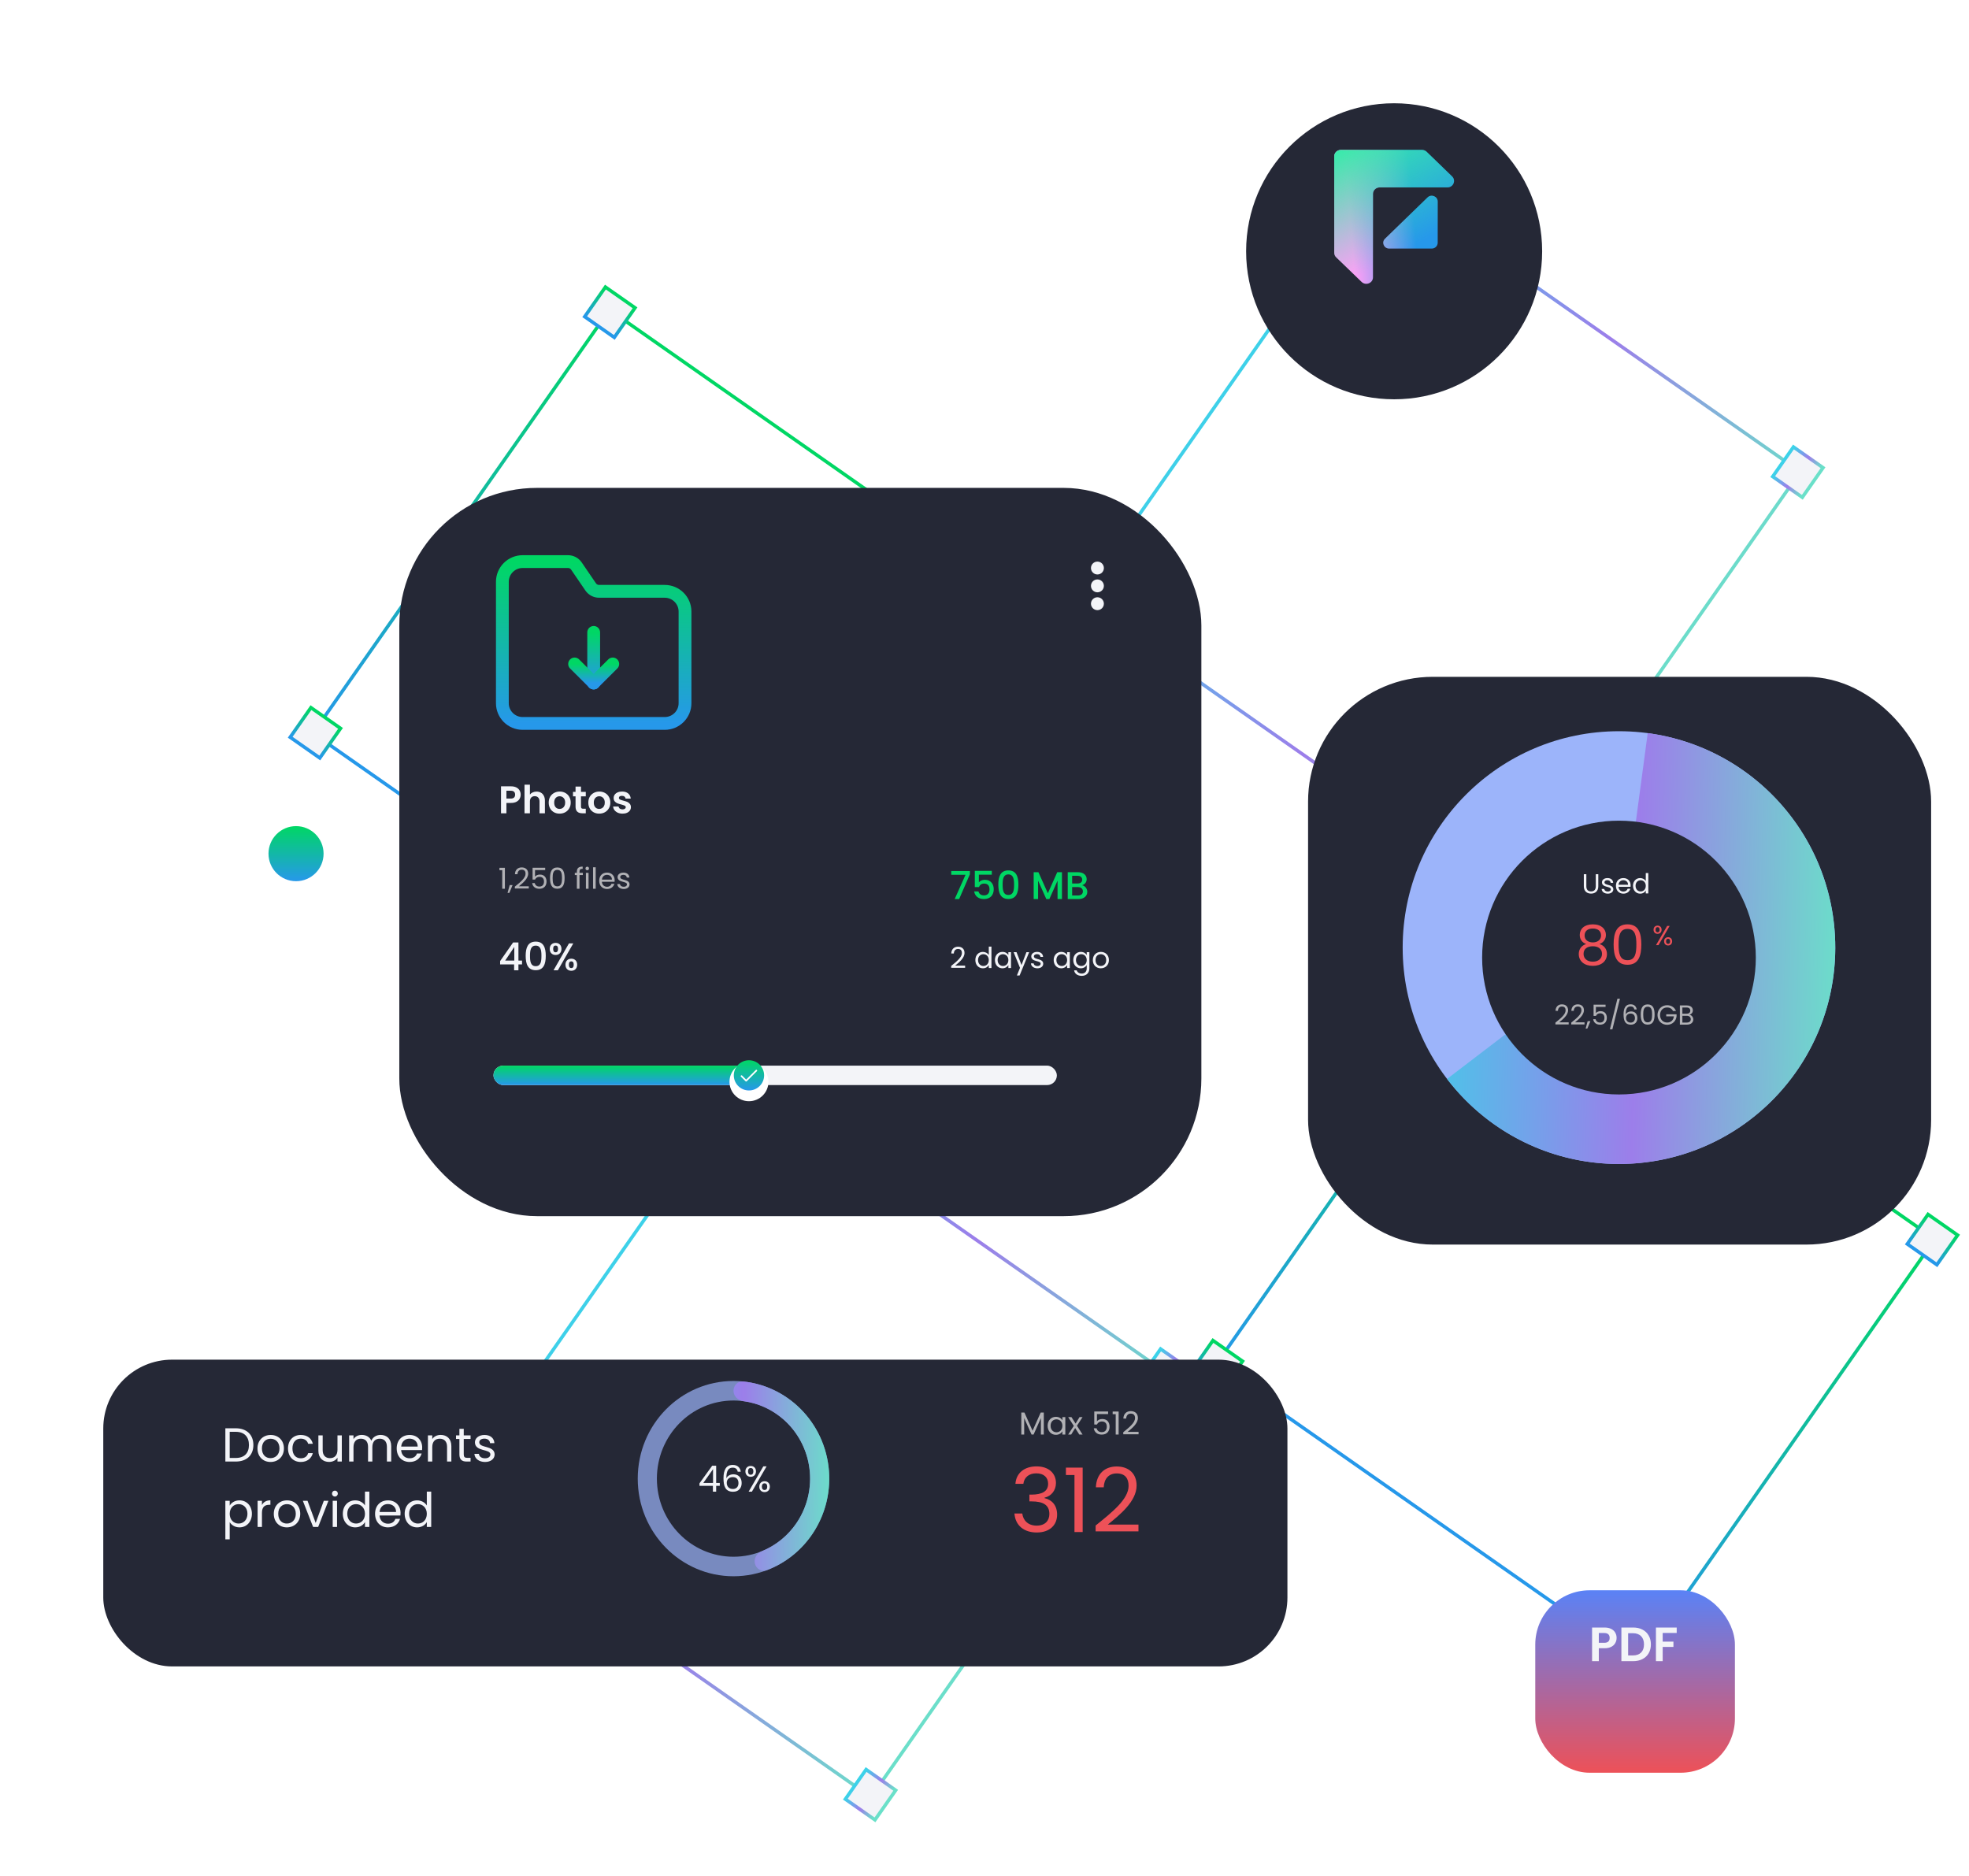 <svg width="572" height="545" viewBox="0 0 572 545" fill="none" xmlns="http://www.w3.org/2000/svg">
<circle cx="86" cy="248" r="8" fill="url(#paint0_linear_1504_19788)"/>
<rect x="177.044" y="90.014" width="150.154" height="150.154" transform="rotate(35 177.044 90.014)" stroke="url(#paint1_linear_1504_19788)"/>
<rect x="175.878" y="83.398" width="10.5" height="10.5" transform="rotate(35 175.878 83.398)" fill="#F3F4F8" stroke="url(#paint2_linear_1504_19788)"/>
<rect x="90.326" y="205.578" width="10.5" height="10.5" transform="rotate(35 90.326 205.578)" fill="#F3F4F8" stroke="url(#paint3_linear_1504_19788)"/>
<rect x="-0.123" y="-0.696" width="10.5" height="10.5" transform="matrix(0.819 0.574 -0.574 0.819 212.208 291.77)" fill="#F3F4F8" stroke="url(#paint4_linear_1504_19788)"/>
<rect x="-0.123" y="-0.696" width="10.5" height="10.5" transform="matrix(0.819 0.574 -0.574 0.819 297.759 169.59)" fill="#F3F4F8" stroke="url(#paint5_linear_1504_19788)"/>
<rect x="216.138" y="312.956" width="150.154" height="150.154" transform="rotate(35 216.138 312.956)" stroke="url(#paint6_linear_1504_19788)"/>
<rect x="214.972" y="306.341" width="10.5" height="10.5" transform="rotate(35 214.972 306.341)" fill="#F3F4F8" stroke="url(#paint7_linear_1504_19788)"/>
<rect x="129.421" y="428.521" width="10.5" height="10.5" transform="rotate(35 129.421 428.521)" fill="#F3F4F8" stroke="url(#paint8_linear_1504_19788)"/>
<rect x="251.601" y="514.072" width="10.5" height="10.5" transform="rotate(35 251.601 514.072)" fill="#F3F4F8" stroke="url(#paint9_linear_1504_19788)"/>
<rect x="-0.123" y="-0.696" width="10.5" height="10.5" transform="matrix(0.819 0.574 -0.574 0.819 336.853 392.533)" fill="#F3F4F8" stroke="url(#paint10_linear_1504_19788)"/>
<rect x="399.987" y="50.92" width="150.154" height="150.154" transform="rotate(35 399.987 50.92)" stroke="url(#paint11_linear_1504_19788)"/>
<rect x="398.821" y="44.304" width="10.5" height="10.5" transform="rotate(35 398.821 44.304)" fill="#F3F4F8" stroke="url(#paint12_linear_1504_19788)"/>
<rect x="313.269" y="166.484" width="10.5" height="10.5" transform="rotate(35 313.269 166.484)" fill="#F3F4F8" stroke="url(#paint13_linear_1504_19788)"/>
<rect x="-0.123" y="-0.696" width="10.5" height="10.5" transform="matrix(0.819 0.574 -0.574 0.819 435.151 252.676)" fill="#F3F4F8" stroke="url(#paint14_linear_1504_19788)"/>
<rect x="521.001" y="129.855" width="10.5" height="10.5" transform="rotate(35 521.001 129.855)" fill="#F3F4F8" stroke="url(#paint15_linear_1504_19788)"/>
<rect x="439.081" y="273.862" width="150.154" height="150.154" transform="rotate(35 439.081 273.862)" stroke="url(#paint16_linear_1504_19788)"/>
<rect x="437.915" y="267.247" width="10.5" height="10.5" transform="rotate(35 437.915 267.247)" fill="#F3F4F8" stroke="url(#paint17_linear_1504_19788)"/>
<rect x="352.364" y="389.427" width="10.5" height="10.5" transform="rotate(35 352.364 389.427)" fill="#F3F4F8" stroke="url(#paint18_linear_1504_19788)"/>
<rect x="474.544" y="474.978" width="10.5" height="10.5" transform="rotate(35 474.544 474.978)" fill="#F3F4F8" stroke="url(#paint19_linear_1504_19788)"/>
<rect x="-0.123" y="-0.696" width="10.5" height="10.5" transform="matrix(0.819 0.574 -0.574 0.819 559.796 353.439)" fill="#F3F4F8" stroke="url(#paint20_linear_1504_19788)"/>
<g filter="url(#filter0_d_1504_19788)">
<rect x="446" y="452" width="58" height="53" rx="15.765" fill="url(#paint21_linear_1504_19788)"/>
</g>
<path d="M469.628 475.84C469.628 476.363 469.502 476.853 469.25 477.31C469.007 477.768 468.62 478.136 468.088 478.416C467.565 478.696 466.902 478.836 466.1 478.836H464.462V482.588H462.502V472.816H466.1C466.856 472.816 467.5 472.947 468.032 473.208C468.564 473.47 468.96 473.829 469.222 474.286C469.492 474.744 469.628 475.262 469.628 475.84ZM466.016 477.254C466.557 477.254 466.958 477.133 467.22 476.89C467.481 476.638 467.612 476.288 467.612 475.84C467.612 474.888 467.08 474.412 466.016 474.412H464.462V477.254H466.016ZM474.435 472.816C475.462 472.816 476.363 473.017 477.137 473.418C477.921 473.82 478.523 474.394 478.943 475.14C479.373 475.878 479.587 476.736 479.587 477.716C479.587 478.696 479.373 479.555 478.943 480.292C478.523 481.02 477.921 481.585 477.137 481.986C476.363 482.388 475.462 482.588 474.435 482.588H471.019V472.816H474.435ZM474.365 480.922C475.392 480.922 476.185 480.642 476.745 480.082C477.305 479.522 477.585 478.734 477.585 477.716C477.585 476.699 477.305 475.906 476.745 475.336C476.185 474.758 475.392 474.468 474.365 474.468H472.979V480.922H474.365ZM487.089 472.816V474.398H483.015V476.904H486.137V478.458H483.015V482.588H481.055V472.816H487.089Z" fill="#F3F4F8"/>
<g filter="url(#filter1_d_1504_19788)">
<rect x="374" y="474.116" width="344" height="89.116" rx="20" transform="rotate(-180 374 474.116)" fill="#252836"/>
</g>
<path opacity="0.7" d="M240.9 429.558C240.9 445.224 228.446 457.924 213.083 457.924C197.719 457.924 185.265 445.224 185.265 429.558C185.265 413.892 197.719 401.192 213.083 401.192C228.446 401.192 240.9 413.892 240.9 429.558ZM190.828 429.558C190.828 442.091 200.792 452.251 213.083 452.251C225.373 452.251 235.337 442.091 235.337 429.558C235.337 417.025 225.373 406.866 213.083 406.866C200.792 406.866 190.828 417.025 190.828 429.558Z" fill="#9CB4FA"/>
<path d="M213.083 404.029C213.083 402.462 214.356 401.177 215.914 401.34C221.662 401.939 227.11 404.353 231.479 408.281C236.56 412.849 239.832 419.15 240.681 426.003C241.53 432.856 239.898 439.789 236.09 445.502C232.82 450.409 228.138 454.126 222.725 456.166C221.251 456.721 219.687 455.787 219.302 454.26V454.26C218.923 452.752 219.838 451.238 221.28 450.655C225.405 448.989 228.97 446.092 231.489 442.313C234.535 437.743 235.841 432.196 235.161 426.714C234.482 421.232 231.865 416.191 227.8 412.536C224.448 409.523 220.301 407.623 215.911 407.05C214.358 406.847 213.083 405.596 213.083 404.029V404.029Z" fill="url(#paint22_linear_1504_19788)"/>
<path d="M207.1 433.352H208.048V431.655H209.102V430.822H208.048V425.805H206.899L203.2 430.928V431.655H207.1V433.352ZM204.307 430.822L207.142 426.807V430.822H204.307ZM215.193 427.544C215.066 426.48 214.329 425.573 212.874 425.573C210.945 425.573 210.176 427.049 210.176 429.441C210.176 431.75 210.714 433.373 212.969 433.373C214.634 433.373 215.456 432.234 215.456 430.843C215.456 429.241 214.497 428.303 213.074 428.303C212.168 428.303 211.335 428.725 211.009 429.473C210.998 427.207 211.652 426.374 212.864 426.374C213.728 426.374 214.16 426.807 214.308 427.544H215.193ZM212.874 429.115C213.97 429.115 214.529 429.8 214.529 430.875C214.529 431.908 213.907 432.572 212.916 432.572C211.715 432.572 211.125 431.781 211.125 430.769C211.125 429.631 211.999 429.115 212.874 429.115ZM216.539 427.45C216.539 428.44 217.203 429.03 218.078 429.03C218.963 429.03 219.617 428.44 219.617 427.45C219.617 426.469 218.963 425.879 218.078 425.879C217.203 425.879 216.539 426.469 216.539 427.45ZM218.078 426.469C218.542 426.469 218.858 426.786 218.858 427.45C218.858 428.103 218.542 428.44 218.078 428.44C217.614 428.44 217.309 428.103 217.309 427.45C217.309 426.786 217.614 426.469 218.078 426.469ZM217.477 433.352H218.426L222.694 425.995H221.746L217.477 433.352ZM220.576 431.897C220.576 432.877 221.229 433.478 222.115 433.478C222.989 433.478 223.643 432.877 223.643 431.897C223.643 430.906 222.989 430.316 222.115 430.316C221.229 430.316 220.576 430.906 220.576 431.897ZM222.104 430.917C222.568 430.917 222.884 431.233 222.884 431.897C222.884 432.551 222.568 432.867 222.104 432.867C221.64 432.867 221.324 432.551 221.324 431.897C221.324 431.233 221.64 430.917 222.104 430.917Z" fill="#F3F4F8"/>
<path d="M68.476 414.933H65.468V424.597H68.476C71.651 424.597 73.606 422.781 73.606 419.786C73.606 416.791 71.651 414.933 68.476 414.933ZM66.729 423.557V415.959H68.476C71 415.959 72.317 417.429 72.317 419.786C72.317 422.143 71 423.557 68.476 423.557H66.729ZM82.48 420.784C82.48 418.386 80.803 416.874 78.64 416.874C76.491 416.874 74.799 418.386 74.799 420.784C74.799 423.197 76.435 424.722 78.584 424.722C80.747 424.722 82.48 423.197 82.48 420.784ZM76.088 420.784C76.088 418.871 77.295 417.97 78.626 417.97C79.929 417.97 81.191 418.871 81.191 420.784C81.191 422.712 79.901 423.613 78.584 423.613C77.267 423.613 76.088 422.712 76.088 420.784ZM83.668 420.784C83.668 423.197 85.207 424.722 87.37 424.722C89.255 424.722 90.489 423.668 90.877 422.157H89.519C89.241 423.114 88.493 423.654 87.37 423.654C85.983 423.654 84.957 422.67 84.957 420.784C84.957 418.926 85.983 417.942 87.37 417.942C88.493 417.942 89.255 418.524 89.519 419.439H90.877C90.489 417.845 89.255 416.874 87.37 416.874C85.207 416.874 83.668 418.4 83.668 420.784ZM99.299 416.999H98.038V421.173C98.038 422.809 97.164 423.613 95.861 423.613C94.585 423.613 93.74 422.822 93.74 421.283V416.999H92.492V421.45C92.492 423.627 93.864 424.708 95.611 424.708C96.623 424.708 97.552 424.264 98.038 423.474V424.597H99.299V416.999ZM112.397 424.597H113.645V420.119C113.645 417.942 112.3 416.861 110.567 416.861C109.402 416.861 108.32 417.457 107.877 418.552C107.378 417.415 106.338 416.861 105.09 416.861C104.092 416.861 103.19 417.29 102.691 418.095V416.999H101.43V424.597H102.691V420.41C102.691 418.774 103.565 417.956 104.84 417.956C106.088 417.956 106.92 418.746 106.92 420.299V424.597H108.168V420.41C108.168 418.774 109.041 417.956 110.317 417.956C111.565 417.956 112.397 418.746 112.397 420.299V424.597ZM118.945 417.942C120.248 417.942 121.357 418.76 121.343 420.244H116.546C116.685 418.76 117.711 417.942 118.945 417.942ZM122.494 422.254H121.135C120.858 423.072 120.137 423.654 119 423.654C117.711 423.654 116.629 422.809 116.532 421.27H122.605C122.633 421.006 122.647 420.784 122.647 420.507C122.647 418.427 121.205 416.874 119 416.874C116.782 416.874 115.243 418.386 115.243 420.784C115.243 423.197 116.837 424.722 119 424.722C120.886 424.722 122.106 423.64 122.494 422.254ZM129.872 424.597H131.12V420.119C131.12 417.942 129.775 416.861 128.014 416.861C126.988 416.861 126.073 417.29 125.574 418.081V416.999H124.312V424.597H125.574V420.396C125.574 418.76 126.461 417.956 127.751 417.956C129.026 417.956 129.872 418.746 129.872 420.299V424.597ZM133.458 422.517C133.458 424.043 134.221 424.597 135.565 424.597H136.702V423.53H135.773C134.997 423.53 134.72 423.266 134.72 422.517V418.039H136.702V416.999H134.72V415.086H133.458V416.999H132.474V418.039H133.458V422.517ZM143.694 422.531C143.638 419.814 139.229 420.798 139.229 418.996C139.229 418.386 139.784 417.942 140.713 417.942C141.725 417.942 142.307 418.497 142.363 419.259H143.625C143.541 417.776 142.432 416.874 140.754 416.874C139.063 416.874 137.968 417.831 137.968 418.996C137.968 421.824 142.46 420.84 142.46 422.531C142.46 423.155 141.905 423.654 140.907 423.654C139.839 423.654 139.188 423.1 139.118 422.365H137.815C137.898 423.751 139.146 424.722 140.921 424.722C142.599 424.722 143.694 423.779 143.694 422.531ZM66.729 437.4V435.999H65.468V447.202H66.729V442.197C67.201 442.973 68.185 443.722 69.572 443.722C71.61 443.722 73.177 442.127 73.177 439.77C73.177 437.4 71.61 435.874 69.572 435.874C68.185 435.874 67.187 436.595 66.729 437.4ZM71.887 439.77C71.887 441.559 70.709 442.613 69.308 442.613C67.936 442.613 66.729 441.573 66.729 439.784C66.729 438.023 67.936 436.97 69.308 436.97C70.709 436.97 71.887 437.982 71.887 439.77ZM76.099 439.465C76.099 437.705 77.014 437.164 78.22 437.164H78.553V435.861C77.347 435.861 76.529 436.387 76.099 437.233V435.999H74.837V443.597H76.099V439.465ZM87.219 439.784C87.219 437.386 85.542 435.874 83.379 435.874C81.23 435.874 79.538 437.386 79.538 439.784C79.538 442.197 81.174 443.722 83.323 443.722C85.486 443.722 87.219 442.197 87.219 439.784ZM80.828 439.784C80.828 437.871 82.034 436.97 83.365 436.97C84.668 436.97 85.93 437.871 85.93 439.784C85.93 441.712 84.64 442.613 83.323 442.613C82.006 442.613 80.828 441.712 80.828 439.784ZM87.977 435.999L90.958 443.597H92.427L95.409 435.999H94.064L91.707 442.433L89.336 435.999H87.977ZM96.65 443.597H97.912V435.999H96.65V443.597ZM97.302 434.765C97.759 434.765 98.134 434.391 98.134 433.906C98.134 433.42 97.759 433.046 97.302 433.046C96.816 433.046 96.442 433.42 96.442 433.906C96.442 434.391 96.816 434.765 97.302 434.765ZM99.591 439.77C99.591 442.127 101.157 443.722 103.196 443.722C104.582 443.722 105.566 443.015 106.024 442.169V443.597H107.3V433.337H106.024V437.358C105.497 436.484 104.402 435.874 103.209 435.874C101.157 435.874 99.591 437.4 99.591 439.77ZM106.024 439.784C106.024 441.573 104.832 442.613 103.445 442.613C102.059 442.613 100.88 441.559 100.88 439.77C100.88 437.982 102.059 436.97 103.445 436.97C104.832 436.97 106.024 438.023 106.024 439.784ZM112.662 436.942C113.966 436.942 115.075 437.76 115.061 439.244H110.264C110.402 437.76 111.428 436.942 112.662 436.942ZM116.212 441.254H114.853C114.576 442.072 113.855 442.654 112.718 442.654C111.428 442.654 110.347 441.809 110.25 440.27H116.323C116.35 440.006 116.364 439.784 116.364 439.507C116.364 437.427 114.922 435.874 112.718 435.874C110.499 435.874 108.96 437.386 108.96 439.784C108.96 442.197 110.555 443.722 112.718 443.722C114.603 443.722 115.823 442.64 116.212 441.254ZM117.558 439.77C117.558 442.127 119.125 443.722 121.163 443.722C122.549 443.722 123.534 443.015 123.991 442.169V443.597H125.267V433.337H123.991V437.358C123.465 436.484 122.369 435.874 121.177 435.874C119.125 435.874 117.558 437.4 117.558 439.77ZM123.991 439.784C123.991 441.573 122.799 442.613 121.413 442.613C120.026 442.613 118.848 441.559 118.848 439.77C118.848 437.982 120.026 436.97 121.413 436.97C122.799 436.97 123.991 438.023 123.991 439.784Z" fill="#F3F4F8"/>
<path d="M296.691 416.753H297.532V411.974L299.667 416.753H300.259L302.385 411.983V416.753H303.226V410.357H302.329L299.963 415.644L297.597 410.357H296.691V416.753ZM304.338 414.202C304.338 415.773 305.383 416.836 306.732 416.836C307.666 416.836 308.322 416.355 308.627 415.81V416.753H309.477V411.688H308.627V412.612C308.331 412.085 307.684 411.604 306.741 411.604C305.383 411.604 304.338 412.621 304.338 414.202ZM308.627 414.211C308.627 415.403 307.832 416.097 306.908 416.097C305.983 416.097 305.198 415.394 305.198 414.202C305.198 413.009 305.983 412.335 306.908 412.335C307.832 412.335 308.627 413.037 308.627 414.211ZM313.542 416.753H314.494L312.858 414.193L314.485 411.688H313.607L312.461 413.564L311.259 411.688H310.307L311.943 414.239L310.307 416.753H311.185L312.341 414.867L313.542 416.753ZM317.888 410.061V413.832H318.683C318.905 413.305 319.394 412.954 320.069 412.954C321.04 412.954 321.53 413.509 321.53 414.461C321.53 415.376 321.077 416.06 320.06 416.06C319.274 416.06 318.729 415.644 318.572 414.941H317.749C317.916 416.023 318.72 416.771 320.051 416.771C321.613 416.771 322.334 415.736 322.334 414.442C322.334 413.407 321.816 412.233 320.189 412.233C319.533 412.233 318.942 412.529 318.664 412.908V410.8H321.909V410.061H317.888ZM324.117 416.753H324.968V410.07H323.23V410.837H324.117V416.753ZM326.311 416.679H330.757V415.976H327.577C328.769 415.006 330.563 413.592 330.563 411.928C330.563 410.689 329.749 409.95 328.492 409.95C327.29 409.95 326.394 410.689 326.338 412.113H327.152C327.189 411.272 327.632 410.671 328.501 410.671C329.407 410.671 329.731 411.225 329.731 411.965C329.731 413.333 328.067 414.664 326.311 416.078V416.679Z" fill="#B1B1B5"/>
<path d="M294.982 431.076H297.286C297.518 429.264 298.838 428.022 301.038 428.022C303.29 428.022 304.48 429.264 304.48 431.05C304.48 433.224 302.798 434.182 299.667 434.208H299.045V436.175H299.641C303.005 436.175 304.843 437.184 304.843 439.824C304.843 441.739 303.652 443.214 301.142 443.214C298.657 443.214 297.208 441.687 296.975 439.694H294.697C294.982 443.318 297.622 445.207 301.168 445.207C305.076 445.207 307.094 442.93 307.094 440.031C307.094 437.339 305.619 435.735 303.445 435.217V435.088C305.412 434.648 306.758 432.965 306.758 430.817C306.758 428.126 304.765 426.003 301.116 426.003C297.648 426.003 295.215 427.867 294.982 431.076ZM312.138 445.078H314.519V426.366H309.653V428.514H312.138V445.078ZM318.28 444.871H330.729V442.904H321.825C325.164 440.186 330.185 436.226 330.185 431.568C330.185 428.1 327.907 426.029 324.388 426.029C321.023 426.029 318.513 428.1 318.357 432.085H320.635C320.738 429.73 321.981 428.048 324.414 428.048C326.95 428.048 327.856 429.601 327.856 431.671C327.856 435.502 323.197 439.229 318.28 443.188V444.871Z" fill="#ED5158"/>
<g filter="url(#filter2_d_1504_19788)">
<rect x="380" y="193" width="181" height="164.943" rx="36.235" fill="#252836"/>
</g>
<ellipse cx="470.317" cy="275.288" rx="62.837" ry="62.861" fill="#9CB4FA"/>
<path d="M420.376 313.44C426.647 321.656 434.848 328.198 444.25 332.486C453.653 336.774 463.967 338.677 474.28 338.025C484.593 337.372 494.587 334.186 503.375 328.747C512.163 323.309 519.474 315.786 524.662 306.846C529.849 297.905 532.753 287.823 533.115 277.491C533.477 267.16 531.287 256.899 526.738 247.617C522.189 238.334 515.422 230.318 507.037 224.277C498.651 218.236 488.906 214.357 478.664 212.984L473.957 248.118C478.423 248.717 482.673 250.409 486.33 253.043C489.987 255.677 492.938 259.173 494.921 263.221C496.905 267.269 497.86 271.744 497.702 276.249C497.544 280.754 496.278 285.151 494.016 289.05C491.754 292.949 488.565 296.229 484.733 298.601C480.9 300.973 476.543 302.362 472.045 302.647C467.548 302.931 463.05 302.101 458.949 300.231C454.849 298.361 451.273 295.508 448.538 291.926L420.376 313.44Z" fill="url(#paint23_linear_1504_19788)"/>
<g filter="url(#filter3_d_1504_19788)">
<ellipse cx="470.317" cy="275.288" rx="39.77" ry="39.754" transform="rotate(-90 470.317 275.288)" fill="#252836"/>
</g>
<path d="M460.108 257.491C460.108 258.939 461.052 259.603 462.204 259.603C463.356 259.603 464.308 258.939 464.308 257.491V253.971H463.58V257.499C463.58 258.523 463.036 258.963 462.212 258.963C461.388 258.963 460.836 258.523 460.836 257.499V253.971H460.108V257.491ZM468.675 258.355C468.643 256.787 466.099 257.355 466.099 256.315C466.099 255.963 466.419 255.707 466.955 255.707C467.539 255.707 467.875 256.027 467.907 256.467H468.635C468.587 255.611 467.947 255.091 466.979 255.091C466.003 255.091 465.371 255.643 465.371 256.315C465.371 257.947 467.963 257.379 467.963 258.355C467.963 258.715 467.643 259.003 467.067 259.003C466.451 259.003 466.075 258.683 466.035 258.259H465.283C465.331 259.059 466.051 259.619 467.075 259.619C468.043 259.619 468.675 259.075 468.675 258.355ZM471.567 255.707C472.319 255.707 472.959 256.179 472.951 257.035H470.183C470.263 256.179 470.855 255.707 471.567 255.707ZM473.615 258.195H472.831C472.671 258.667 472.255 259.003 471.599 259.003C470.855 259.003 470.231 258.515 470.175 257.627H473.679C473.695 257.475 473.703 257.347 473.703 257.187C473.703 255.987 472.871 255.091 471.599 255.091C470.319 255.091 469.431 255.963 469.431 257.347C469.431 258.739 470.351 259.619 471.599 259.619C472.687 259.619 473.391 258.995 473.615 258.195ZM474.391 257.339C474.391 258.699 475.295 259.619 476.471 259.619C477.271 259.619 477.839 259.211 478.103 258.723V259.547H478.839V253.627H478.103V255.947C477.799 255.443 477.167 255.091 476.479 255.091C475.295 255.091 474.391 255.971 474.391 257.339ZM478.103 257.347C478.103 258.379 477.415 258.979 476.615 258.979C475.815 258.979 475.135 258.371 475.135 257.339C475.135 256.307 475.815 255.723 476.615 255.723C477.415 255.723 478.103 256.331 478.103 257.347Z" fill="#F3F4F8"/>
<path d="M451.856 297.603H455.704V296.995H452.952C453.984 296.155 455.536 294.931 455.536 293.491C455.536 292.419 454.832 291.779 453.744 291.779C452.704 291.779 451.928 292.419 451.88 293.651H452.584C452.616 292.923 453 292.403 453.752 292.403C454.536 292.403 454.816 292.883 454.816 293.523C454.816 294.707 453.376 295.859 451.856 297.083V297.603ZM456.457 297.603H460.305V296.995H457.553C458.585 296.155 460.137 294.931 460.137 293.491C460.137 292.419 459.433 291.779 458.345 291.779C457.305 291.779 456.529 292.419 456.481 293.651H457.185C457.217 292.923 457.601 292.403 458.353 292.403C459.137 292.403 459.417 292.883 459.417 293.523C459.417 294.707 457.977 295.859 456.457 297.083V297.603ZM460.635 298.811H461.123L462.019 296.659H461.219L460.635 298.811ZM462.941 291.875V295.139H463.629C463.821 294.683 464.245 294.379 464.829 294.379C465.669 294.379 466.093 294.859 466.093 295.683C466.093 296.475 465.701 297.067 464.821 297.067C464.141 297.067 463.669 296.707 463.533 296.099H462.821C462.965 297.035 463.661 297.683 464.813 297.683C466.165 297.683 466.789 296.787 466.789 295.667C466.789 294.771 466.341 293.755 464.933 293.755C464.365 293.755 463.853 294.011 463.613 294.339V292.515H466.421V291.875H462.941ZM467.684 299.027H468.404L470.596 290.131H469.868L467.684 299.027ZM475.457 293.259C475.361 292.451 474.801 291.763 473.697 291.763C472.233 291.763 471.649 292.883 471.649 294.699C471.649 296.451 472.057 297.683 473.769 297.683C475.033 297.683 475.657 296.819 475.657 295.763C475.657 294.547 474.929 293.835 473.849 293.835C473.161 293.835 472.529 294.155 472.281 294.723C472.273 293.003 472.769 292.371 473.689 292.371C474.345 292.371 474.673 292.699 474.785 293.259H475.457ZM473.697 294.451C474.529 294.451 474.953 294.971 474.953 295.787C474.953 296.571 474.481 297.075 473.729 297.075C472.817 297.075 472.369 296.475 472.369 295.707C472.369 294.843 473.033 294.451 473.697 294.451ZM476.639 294.715C476.639 296.395 477.055 297.667 478.655 297.667C480.247 297.667 480.663 296.395 480.663 294.715C480.663 293.059 480.247 291.795 478.655 291.795C477.055 291.795 476.639 293.059 476.639 294.715ZM479.943 294.715C479.943 295.963 479.791 297.003 478.655 297.003C477.511 297.003 477.359 295.963 477.359 294.715C477.359 293.515 477.511 292.459 478.655 292.459C479.791 292.459 479.943 293.515 479.943 294.715ZM484.31 292.027C482.742 292.027 481.51 293.203 481.51 294.875C481.51 296.547 482.742 297.715 484.31 297.715C485.822 297.715 486.918 296.603 487.046 295.219V294.659H484.046V295.251H486.27C486.158 296.355 485.406 297.059 484.31 297.059C483.134 297.059 482.254 296.211 482.254 294.875C482.254 293.531 483.134 292.683 484.31 292.683C485.094 292.683 485.702 293.059 486.006 293.707H486.878C486.462 292.635 485.486 292.027 484.31 292.027ZM491.177 296.099C491.177 296.707 490.745 297.067 490.025 297.067H488.737V295.099H490.001C490.713 295.099 491.177 295.483 491.177 296.099ZM491.033 293.595C491.033 294.163 490.641 294.499 489.961 294.499H488.737V292.691H489.945C490.657 292.691 491.033 293.043 491.033 293.595ZM491.905 296.171C491.905 295.483 491.409 294.899 490.801 294.795C491.337 294.619 491.777 294.211 491.777 293.507C491.777 292.731 491.185 292.091 490.009 292.091H488.009V297.667H490.089C491.241 297.667 491.905 297.011 491.905 296.171Z" fill="#B1B1B5"/>
<path d="M460.78 274.26C459.484 274.644 458.636 275.7 458.636 277.156C458.636 279.252 460.284 280.596 462.716 280.596C465.164 280.596 466.828 279.252 466.828 277.156C466.828 275.716 465.98 274.66 464.668 274.26C465.804 273.812 466.524 272.852 466.524 271.604C466.524 269.924 465.228 268.532 462.716 268.532C460.204 268.532 458.924 269.908 458.924 271.604C458.924 272.9 459.596 273.796 460.78 274.26ZM462.716 273.78C461.308 273.78 460.332 272.996 460.332 271.796C460.332 270.436 461.292 269.748 462.716 269.748C464.172 269.748 465.116 270.452 465.116 271.78C465.116 272.98 464.14 273.78 462.716 273.78ZM462.716 274.9C464.236 274.9 465.388 275.62 465.388 277.108C465.388 278.452 464.364 279.38 462.716 279.38C461.068 279.38 460.028 278.468 460.028 277.108C460.028 275.572 461.228 274.9 462.716 274.9ZM468.762 274.372C468.762 277.732 469.594 280.276 472.794 280.276C475.978 280.276 476.81 277.732 476.81 274.372C476.81 271.06 475.978 268.532 472.794 268.532C469.594 268.532 468.762 271.06 468.762 274.372ZM475.37 274.372C475.37 276.868 475.066 278.948 472.794 278.948C470.506 278.948 470.202 276.868 470.202 274.372C470.202 271.972 470.506 269.86 472.794 269.86C475.066 269.86 475.37 271.972 475.37 274.372Z" fill="#ED5158"/>
<path d="M480.362 270.095C480.362 270.847 480.866 271.295 481.53 271.295C482.202 271.295 482.698 270.847 482.698 270.095C482.698 269.351 482.202 268.903 481.53 268.903C480.866 268.903 480.362 269.351 480.362 270.095ZM481.53 269.351C481.882 269.351 482.122 269.591 482.122 270.095C482.122 270.591 481.882 270.847 481.53 270.847C481.178 270.847 480.946 270.591 480.946 270.095C480.946 269.591 481.178 269.351 481.53 269.351ZM481.074 274.575H481.794L485.034 268.991H484.314L481.074 274.575ZM483.426 273.471C483.426 274.215 483.922 274.671 484.594 274.671C485.258 274.671 485.754 274.215 485.754 273.471C485.754 272.719 485.258 272.271 484.594 272.271C483.922 272.271 483.426 272.719 483.426 273.471ZM484.586 272.727C484.938 272.727 485.178 272.967 485.178 273.471C485.178 273.967 484.938 274.207 484.586 274.207C484.234 274.207 483.994 273.967 483.994 273.471C483.994 272.967 484.234 272.727 484.586 272.727Z" fill="#ED5158"/>
<g filter="url(#filter4_d_1504_19788)">
<rect x="116" y="134" width="233" height="211.572" rx="40" fill="#252836"/>
<rect x="143.356" y="301.847" width="163.666" height="5.642" rx="2.821" fill="#F3F4F8"/>
<rect x="143.356" y="301.847" width="76.881" height="5.642" rx="2.821" fill="url(#paint24_linear_1504_19788)"/>
<g filter="url(#filter5_dd_1504_19788)">
<path fill-rule="evenodd" clip-rule="evenodd" d="M217.576 310.31C220.701 310.31 223.235 307.784 223.235 304.668C223.235 301.552 220.701 299.026 217.576 299.026C214.45 299.026 211.916 301.552 211.916 304.668C211.916 307.784 214.45 310.31 217.576 310.31Z" fill="white"/>
</g>
<path d="M217.575 309.056C220.007 309.056 221.978 307.091 221.978 304.667C221.978 302.244 220.007 300.279 217.575 300.279C215.144 300.279 213.173 302.244 213.173 304.667C213.173 307.091 215.144 309.056 217.575 309.056Z" fill="url(#paint25_linear_1504_19788)"/>
<path d="M219.725 303.277L216.76 306.232L215.412 304.889" stroke="white" stroke-width="0.468" stroke-linecap="round" stroke-linejoin="round"/>
</g>
<path d="M193.104 171.789H174.028C173.052 171.789 172.138 171.307 171.59 170.502L167.448 164.434C166.9 163.632 165.989 163.15 165.013 163.15H151.833C148.576 163.15 145.938 165.78 145.938 169.027V204.289C145.938 207.536 148.576 210.166 151.833 210.166H193.104C196.361 210.166 198.999 207.536 198.999 204.289V177.666C198.999 174.422 196.361 171.789 193.104 171.789V171.789Z" stroke="url(#paint26_linear_1504_19788)" stroke-width="3.72" stroke-linecap="round" stroke-linejoin="round"/>
<path d="M172.469 198.412V183.719" stroke="url(#paint27_linear_1504_19788)" stroke-width="3.72" stroke-linecap="round" stroke-linejoin="round"/>
<path d="M166.927 192.888L172.469 198.412" stroke="url(#paint28_linear_1504_19788)" stroke-width="3.72" stroke-linecap="round" stroke-linejoin="round"/>
<path d="M178.011 192.888L172.469 198.412" stroke="url(#paint29_linear_1504_19788)" stroke-width="3.72" stroke-linecap="round" stroke-linejoin="round"/>
<path d="M151.258 230.861C151.258 231.28 151.157 231.673 150.955 232.04C150.76 232.406 150.45 232.702 150.023 232.926C149.604 233.151 149.073 233.263 148.43 233.263H147.117V236.271H145.546V228.437H148.43C149.036 228.437 149.552 228.542 149.979 228.751C150.405 228.961 150.723 229.249 150.932 229.615C151.149 229.982 151.258 230.397 151.258 230.861ZM148.362 231.995C148.796 231.995 149.118 231.897 149.328 231.703C149.537 231.501 149.642 231.22 149.642 230.861C149.642 230.098 149.215 229.716 148.362 229.716H147.117V231.995H148.362ZM155.875 229.963C156.346 229.963 156.765 230.068 157.132 230.278C157.498 230.48 157.783 230.783 157.985 231.187C158.194 231.583 158.299 232.062 158.299 232.623V236.271H156.728V232.836C156.728 232.343 156.604 231.965 156.358 231.703C156.111 231.434 155.774 231.299 155.347 231.299C154.914 231.299 154.569 231.434 154.315 231.703C154.068 231.965 153.945 232.343 153.945 232.836V236.271H152.373V227.966H153.945V230.828C154.147 230.558 154.416 230.349 154.753 230.199C155.089 230.042 155.463 229.963 155.875 229.963ZM162.554 236.372C161.955 236.372 161.417 236.241 160.938 235.979C160.459 235.709 160.081 235.332 159.804 234.845C159.535 234.359 159.4 233.798 159.4 233.162C159.4 232.526 159.539 231.965 159.816 231.478C160.1 230.992 160.485 230.618 160.972 230.356C161.458 230.087 162 229.952 162.599 229.952C163.197 229.952 163.74 230.087 164.226 230.356C164.712 230.618 165.094 230.992 165.371 231.478C165.655 231.965 165.797 232.526 165.797 233.162C165.797 233.798 165.651 234.359 165.36 234.845C165.075 235.332 164.686 235.709 164.192 235.979C163.706 236.241 163.16 236.372 162.554 236.372ZM162.554 235.002C162.838 235.002 163.104 234.935 163.351 234.8C163.605 234.658 163.807 234.449 163.957 234.172C164.106 233.895 164.181 233.558 164.181 233.162C164.181 232.571 164.024 232.118 163.71 231.804C163.403 231.482 163.025 231.321 162.576 231.321C162.127 231.321 161.75 231.482 161.443 231.804C161.144 232.118 160.994 232.571 160.994 233.162C160.994 233.753 161.14 234.209 161.432 234.531C161.731 234.845 162.105 235.002 162.554 235.002ZM168.779 231.344V234.351C168.779 234.561 168.828 234.714 168.925 234.812C169.03 234.901 169.202 234.946 169.441 234.946H170.171V236.271H169.183C167.859 236.271 167.197 235.627 167.197 234.34V231.344H166.456V230.053H167.197V228.516H168.779V230.053H170.171V231.344H168.779ZM174.062 236.372C173.463 236.372 172.924 236.241 172.445 235.979C171.967 235.709 171.589 235.332 171.312 234.845C171.043 234.359 170.908 233.798 170.908 233.162C170.908 232.526 171.046 231.965 171.323 231.478C171.608 230.992 171.993 230.618 172.479 230.356C172.965 230.087 173.508 229.952 174.106 229.952C174.705 229.952 175.247 230.087 175.734 230.356C176.22 230.618 176.602 230.992 176.878 231.478C177.163 231.965 177.305 232.526 177.305 233.162C177.305 233.798 177.159 234.359 176.867 234.845C176.583 235.332 176.194 235.709 175.7 235.979C175.214 236.241 174.668 236.372 174.062 236.372ZM174.062 235.002C174.346 235.002 174.611 234.935 174.858 234.8C175.113 234.658 175.315 234.449 175.464 234.172C175.614 233.895 175.689 233.558 175.689 233.162C175.689 232.571 175.532 232.118 175.217 231.804C174.911 231.482 174.533 231.321 174.084 231.321C173.635 231.321 173.257 231.482 172.95 231.804C172.651 232.118 172.502 232.571 172.502 233.162C172.502 233.753 172.647 234.209 172.939 234.531C173.239 234.845 173.613 235.002 174.062 235.002ZM180.837 236.372C180.328 236.372 179.871 236.282 179.467 236.102C179.063 235.915 178.742 235.664 178.502 235.35C178.27 235.036 178.143 234.688 178.121 234.307H179.703C179.733 234.546 179.849 234.744 180.051 234.901C180.261 235.058 180.519 235.137 180.825 235.137C181.125 235.137 181.357 235.077 181.521 234.957C181.693 234.838 181.779 234.684 181.779 234.497C181.779 234.295 181.675 234.146 181.465 234.048C181.263 233.944 180.938 233.831 180.489 233.712C180.025 233.6 179.643 233.484 179.344 233.364C179.052 233.244 178.798 233.061 178.581 232.814C178.371 232.567 178.267 232.234 178.267 231.815C178.267 231.471 178.364 231.157 178.558 230.872C178.76 230.588 179.045 230.364 179.411 230.199C179.785 230.034 180.223 229.952 180.724 229.952C181.465 229.952 182.056 230.139 182.498 230.513C182.939 230.88 183.182 231.377 183.227 232.006H181.723C181.701 231.759 181.596 231.564 181.409 231.422C181.229 231.273 180.986 231.198 180.679 231.198C180.395 231.198 180.174 231.25 180.017 231.355C179.868 231.46 179.793 231.606 179.793 231.793C179.793 232.002 179.898 232.163 180.107 232.275C180.317 232.38 180.642 232.488 181.084 232.601C181.532 232.713 181.903 232.829 182.195 232.949C182.486 233.068 182.737 233.255 182.946 233.51C183.163 233.757 183.276 234.086 183.283 234.497C183.283 234.856 183.182 235.178 182.98 235.462C182.786 235.747 182.501 235.971 182.127 236.136C181.761 236.293 181.33 236.372 180.837 236.372Z" fill="#F3F4F8"/>
<ellipse cx="318.804" cy="165.021" rx="1.877" ry="1.871" fill="#F3F4F8"/>
<ellipse cx="318.804" cy="170.202" rx="1.877" ry="1.871" fill="#F3F4F8"/>
<ellipse cx="318.804" cy="175.384" rx="1.877" ry="1.871" fill="#F3F4F8"/>
<path d="M145.899 258.189H146.673V252.103H145.091V252.802H145.899V258.189ZM147.45 259.393H147.964L148.907 257.128H148.065L147.45 259.393ZM149.565 258.122H153.614V257.482H150.718C151.804 256.598 153.437 255.31 153.437 253.795C153.437 252.667 152.696 251.994 151.552 251.994C150.457 251.994 149.641 252.667 149.59 253.964H150.331C150.365 253.198 150.769 252.651 151.56 252.651C152.385 252.651 152.679 253.156 152.679 253.829C152.679 255.075 151.164 256.287 149.565 257.575V258.122ZM154.718 252.095V255.529H155.442C155.644 255.049 156.09 254.73 156.704 254.73C157.588 254.73 158.034 255.235 158.034 256.102C158.034 256.935 157.622 257.558 156.696 257.558C155.981 257.558 155.484 257.179 155.341 256.539H154.592C154.743 257.524 155.476 258.206 156.688 258.206C158.11 258.206 158.767 257.263 158.767 256.085C158.767 255.142 158.295 254.073 156.814 254.073C156.216 254.073 155.678 254.342 155.425 254.687V252.768H158.379V252.095H154.718ZM159.784 255.083C159.784 256.851 160.222 258.189 161.906 258.189C163.581 258.189 164.018 256.851 164.018 255.083C164.018 253.341 163.581 252.011 161.906 252.011C160.222 252.011 159.784 253.341 159.784 255.083ZM163.261 255.083C163.261 256.396 163.101 257.49 161.906 257.49C160.702 257.49 160.542 256.396 160.542 255.083C160.542 253.821 160.702 252.709 161.906 252.709C163.101 252.709 163.261 253.821 163.261 255.083ZM167.583 258.189H168.349V254.208H169.317V253.576H168.349V253.248C168.349 252.651 168.576 252.398 169.266 252.398V251.758C168.088 251.758 167.583 252.221 167.583 253.248V253.576H166.985V254.208H167.583V258.189ZM170.21 258.189H170.976V253.576H170.21V258.189ZM170.606 252.827C170.883 252.827 171.111 252.6 171.111 252.305C171.111 252.011 170.883 251.784 170.606 251.784C170.311 251.784 170.084 252.011 170.084 252.305C170.084 252.6 170.311 252.827 170.606 252.827ZM172.281 258.189H173.047V251.96H172.281V258.189ZM176.314 254.149C177.105 254.149 177.779 254.645 177.77 255.546H174.858C174.942 254.645 175.565 254.149 176.314 254.149ZM178.469 256.766H177.644C177.476 257.263 177.038 257.617 176.348 257.617C175.565 257.617 174.908 257.103 174.849 256.169H178.536C178.553 256.009 178.561 255.874 178.561 255.706C178.561 254.443 177.686 253.501 176.348 253.501C175.001 253.501 174.067 254.418 174.067 255.874C174.067 257.339 175.035 258.265 176.348 258.265C177.492 258.265 178.233 257.608 178.469 256.766ZM182.889 256.935C182.855 255.285 180.178 255.883 180.178 254.788C180.178 254.418 180.515 254.149 181.079 254.149C181.693 254.149 182.047 254.485 182.081 254.948H182.847C182.796 254.048 182.123 253.501 181.104 253.501C180.077 253.501 179.412 254.081 179.412 254.788C179.412 256.506 182.14 255.908 182.14 256.935C182.14 257.314 181.803 257.617 181.197 257.617C180.549 257.617 180.153 257.28 180.111 256.834H179.32C179.37 257.676 180.128 258.265 181.205 258.265C182.224 258.265 182.889 257.692 182.889 256.935Z" fill="#B1B1B5"/>
<path d="M276.342 253.041V254.13H280.494L277.34 261.189H278.631L281.751 253.995V253.041H276.342ZM283.183 252.985V257.71H284.395C284.608 257.104 285.113 256.689 285.865 256.689C286.931 256.689 287.458 257.295 287.458 258.361C287.458 259.371 286.965 260.123 285.865 260.123C285.001 260.123 284.417 259.674 284.249 258.978H283.003C283.194 260.257 284.17 261.189 285.854 261.189C287.75 261.189 288.682 259.954 288.682 258.327C288.682 257.093 288.064 255.6 286.056 255.6C285.326 255.6 284.664 255.937 284.361 256.341V254.107H288.121V252.985H283.183ZM290.014 256.992C290.014 259.371 290.642 261.167 292.931 261.167C295.221 261.167 295.849 259.371 295.849 256.992C295.849 254.657 295.221 252.862 292.931 252.862C290.642 252.862 290.014 254.657 290.014 256.992ZM294.592 256.992C294.592 258.597 294.424 259.999 292.931 259.999C291.439 259.999 291.27 258.597 291.27 256.992C291.27 255.465 291.439 254.029 292.931 254.029C294.424 254.029 294.592 255.465 294.592 256.992ZM300.287 261.189H301.566V255.847L303.956 261.189H304.843L307.222 255.847V261.189H308.502V253.389H307.132L304.405 259.506L301.667 253.389H300.287V261.189ZM314.583 258.956C314.583 259.708 314.055 260.145 313.191 260.145H311.463V257.71H313.146C313.999 257.71 314.583 258.181 314.583 258.956ZM314.381 255.555C314.381 256.273 313.875 256.666 313.045 256.666H311.463V254.433H313.045C313.875 254.433 314.381 254.848 314.381 255.555ZM315.862 259.09C315.862 258.159 315.189 257.328 314.358 257.182C315.11 256.913 315.682 256.341 315.682 255.398C315.682 254.298 314.807 253.389 313.157 253.389H310.183V261.189H313.303C314.897 261.189 315.862 260.28 315.862 259.09Z" fill="#00D764"/>
<path d="M276.322 281.16H280.371V280.52H277.475C278.561 279.636 280.194 278.348 280.194 276.833C280.194 275.705 279.453 275.032 278.308 275.032C277.214 275.032 276.398 275.705 276.347 277.002H277.088C277.122 276.236 277.526 275.689 278.317 275.689C279.142 275.689 279.436 276.194 279.436 276.867C279.436 278.113 277.921 279.325 276.322 280.613V281.16ZM283.34 278.904C283.34 280.335 284.291 281.303 285.528 281.303C286.37 281.303 286.968 280.874 287.246 280.36V281.227H288.02V274.998H287.246V277.439C286.926 276.909 286.261 276.539 285.537 276.539C284.291 276.539 283.34 277.465 283.34 278.904ZM287.246 278.912C287.246 279.998 286.522 280.629 285.68 280.629C284.838 280.629 284.123 279.99 284.123 278.904C284.123 277.818 284.838 277.204 285.68 277.204C286.522 277.204 287.246 277.843 287.246 278.912ZM289.028 278.904C289.028 280.335 289.979 281.303 291.208 281.303C292.058 281.303 292.656 280.865 292.934 280.369V281.227H293.708V276.615H292.934V277.456C292.664 276.976 292.075 276.539 291.217 276.539C289.979 276.539 289.028 277.465 289.028 278.904ZM292.934 278.912C292.934 279.998 292.21 280.629 291.368 280.629C290.526 280.629 289.811 279.99 289.811 278.904C289.811 277.818 290.526 277.204 291.368 277.204C292.21 277.204 292.934 277.843 292.934 278.912ZM296.753 280.352L295.305 276.615H294.455L296.315 281.177L295.406 283.399H296.198L298.975 276.615H298.184L296.753 280.352ZM303.061 279.973C303.028 278.323 300.351 278.921 300.351 277.827C300.351 277.456 300.688 277.187 301.252 277.187C301.866 277.187 302.22 277.524 302.253 277.987H303.019C302.969 277.086 302.295 276.539 301.277 276.539C300.25 276.539 299.585 277.12 299.585 277.827C299.585 279.544 302.312 278.946 302.312 279.973C302.312 280.352 301.976 280.655 301.37 280.655C300.721 280.655 300.326 280.318 300.284 279.872H299.493C299.543 280.714 300.301 281.303 301.378 281.303C302.396 281.303 303.061 280.73 303.061 279.973ZM306.1 278.904C306.1 280.335 307.052 281.303 308.28 281.303C309.131 281.303 309.728 280.865 310.006 280.369V281.227H310.78V276.615H310.006V277.456C309.737 276.976 309.147 276.539 308.289 276.539C307.052 276.539 306.1 277.465 306.1 278.904ZM310.006 278.912C310.006 279.998 309.282 280.629 308.44 280.629C307.599 280.629 306.883 279.99 306.883 278.904C306.883 277.818 307.599 277.204 308.44 277.204C309.282 277.204 310.006 277.843 310.006 278.912ZM311.789 278.904C311.789 280.335 312.74 281.303 313.977 281.303C314.819 281.303 315.416 280.857 315.694 280.36V281.328C315.694 282.313 315.08 282.835 314.263 282.835C313.506 282.835 312.958 282.456 312.79 281.9H312.033C312.184 282.885 313.051 283.5 314.263 283.5C315.618 283.5 316.468 282.599 316.468 281.328V276.615H315.694V277.456C315.425 276.96 314.819 276.539 313.977 276.539C312.74 276.539 311.789 277.465 311.789 278.904ZM315.694 278.912C315.694 279.998 314.97 280.629 314.128 280.629C313.287 280.629 312.571 279.99 312.571 278.904C312.571 277.818 313.287 277.204 314.128 277.204C314.97 277.204 315.694 277.843 315.694 278.912ZM322.14 278.912C322.14 277.456 321.121 276.539 319.808 276.539C318.503 276.539 317.477 277.456 317.477 278.912C317.477 280.377 318.47 281.303 319.774 281.303C321.087 281.303 322.14 280.377 322.14 278.912ZM318.259 278.912C318.259 277.751 318.992 277.204 319.8 277.204C320.591 277.204 321.357 277.751 321.357 278.912C321.357 280.082 320.574 280.629 319.774 280.629C318.975 280.629 318.259 280.082 318.259 278.912Z" fill="#F3F4F8"/>
<path d="M149.35 281.876H150.607V280.17H151.651V279.059H150.607V273.796H149.058L145.287 279.205V280.17H149.35V281.876ZM146.758 279.059L149.406 275.097V279.059H146.758ZM152.711 277.679C152.711 280.058 153.339 281.854 155.629 281.854C157.918 281.854 158.547 280.058 158.547 277.679C158.547 275.344 157.918 273.549 155.629 273.549C153.339 273.549 152.711 275.344 152.711 277.679ZM157.29 277.679C157.29 279.284 157.121 280.686 155.629 280.686C154.136 280.686 153.968 279.284 153.968 277.679C153.968 276.152 154.136 274.716 155.629 274.716C157.121 274.716 157.29 276.152 157.29 277.679ZM159.698 275.67C159.698 276.792 160.428 277.432 161.404 277.432C162.381 277.432 163.11 276.792 163.11 275.67C163.11 274.559 162.381 273.919 161.404 273.919C160.428 273.919 159.698 274.559 159.698 275.67ZM161.404 274.693C161.831 274.693 162.111 274.974 162.111 275.67C162.111 276.366 161.831 276.657 161.404 276.657C160.967 276.657 160.697 276.366 160.697 275.67C160.697 274.974 160.967 274.693 161.404 274.693ZM160.809 281.876H162.066L166.544 274.065H165.287L160.809 281.876ZM164.266 280.26C164.266 281.382 164.995 282.022 165.972 282.022C166.937 282.022 167.666 281.382 167.666 280.26C167.666 279.138 166.937 278.509 165.972 278.509C164.995 278.509 164.266 279.138 164.266 280.26ZM165.961 279.284C166.387 279.284 166.668 279.564 166.668 280.26C166.668 280.956 166.387 281.236 165.961 281.236C165.534 281.236 165.254 280.956 165.254 280.26C165.254 279.564 165.534 279.284 165.961 279.284Z" fill="#F3F4F8"/>
<g filter="url(#filter6_d_1504_19788)">
<circle cx="405" cy="63" r="43" fill="#252836"/>
</g>
<path d="M415.93 72.215H403.564C402.022 72.215 401.26 70.404 402.344 69.351L414.71 57.352C415.795 56.298 417.658 57.039 417.658 58.537V70.536C417.641 71.474 416.879 72.215 415.93 72.215Z" fill="url(#paint30_linear_1504_19788)"/>
<path d="M415.93 72.215H403.564C402.022 72.215 401.26 70.404 402.344 69.351L414.71 57.352C415.795 56.298 417.658 57.039 417.658 58.537V70.536C417.641 71.474 416.879 72.215 415.93 72.215Z" fill="url(#paint31_linear_1504_19788)"/>
<path d="M421.829 51.24L414.443 44.093C414.085 43.746 413.59 43.548 413.079 43.548H389.54C388.465 43.548 387.595 44.39 387.595 45.43V73.427C387.595 73.922 387.8 74.401 388.158 74.748L395.544 81.896C396.772 83.084 398.853 82.243 398.853 80.575V56.309C398.853 55.285 399.723 54.443 400.797 54.443H420.481C422.187 54.443 423.057 52.429 421.829 51.24Z" fill="url(#paint32_linear_1504_19788)"/>
<path d="M421.829 51.24L414.443 44.093C414.085 43.746 413.59 43.548 413.079 43.548H389.54C388.465 43.548 387.595 44.39 387.595 45.43V73.427C387.595 73.922 387.8 74.401 388.158 74.748L395.544 81.896C396.772 83.084 398.853 82.243 398.853 80.575V56.309C398.853 55.285 399.723 54.443 400.797 54.443H420.481C422.187 54.443 423.057 52.429 421.829 51.24Z" fill="url(#paint33_linear_1504_19788)"/>
<defs>
<filter id="filter0_d_1504_19788" x="416" y="432" width="118" height="113" filterUnits="userSpaceOnUse" color-interpolation-filters="sRGB">
<feFlood flood-opacity="0" result="BackgroundImageFix"/>
<feColorMatrix in="SourceAlpha" type="matrix" values="0 0 0 0 0 0 0 0 0 0 0 0 0 0 0 0 0 0 127 0" result="hardAlpha"/>
<feOffset dy="10"/>
<feGaussianBlur stdDeviation="15"/>
<feColorMatrix type="matrix" values="0 0 0 0 0.929 0 0 0 0 0.318 0 0 0 0 0.345 0 0 0 0.25 0"/>
<feBlend mode="normal" in2="BackgroundImageFix" result="effect1_dropShadow_1504_19788"/>
<feBlend mode="normal" in="SourceGraphic" in2="effect1_dropShadow_1504_19788" result="shape"/>
</filter>
<filter id="filter1_d_1504_19788" x="0" y="365" width="404" height="149.116" filterUnits="userSpaceOnUse" color-interpolation-filters="sRGB">
<feFlood flood-opacity="0" result="BackgroundImageFix"/>
<feColorMatrix in="SourceAlpha" type="matrix" values="0 0 0 0 0 0 0 0 0 0 0 0 0 0 0 0 0 0 127 0" result="hardAlpha"/>
<feOffset dy="10"/>
<feGaussianBlur stdDeviation="15"/>
<feColorMatrix type="matrix" values="0 0 0 0 0 0 0 0 0 0 0 0 0 0 0 0 0 0 0.2 0"/>
<feBlend mode="normal" in2="BackgroundImageFix" result="effect1_dropShadow_1504_19788"/>
<feBlend mode="normal" in="SourceGraphic" in2="effect1_dropShadow_1504_19788" result="shape"/>
</filter>
<filter id="filter2_d_1504_19788" x="369.13" y="185.753" width="202.741" height="186.684" filterUnits="userSpaceOnUse" color-interpolation-filters="sRGB">
<feFlood flood-opacity="0" result="BackgroundImageFix"/>
<feColorMatrix in="SourceAlpha" type="matrix" values="0 0 0 0 0 0 0 0 0 0 0 0 0 0 0 0 0 0 127 0" result="hardAlpha"/>
<feOffset dy="3.623"/>
<feGaussianBlur stdDeviation="5.435"/>
<feColorMatrix type="matrix" values="0 0 0 0 0 0 0 0 0 0 0 0 0 0 0 0 0 0 0.2 0"/>
<feBlend mode="normal" in2="BackgroundImageFix" result="effect1_dropShadow_1504_19788"/>
<feBlend mode="normal" in="SourceGraphic" in2="effect1_dropShadow_1504_19788" result="shape"/>
</filter>
<filter id="filter3_d_1504_19788" x="423.316" y="231.17" width="94.002" height="94.033" filterUnits="userSpaceOnUse" color-interpolation-filters="sRGB">
<feFlood flood-opacity="0" result="BackgroundImageFix"/>
<feColorMatrix in="SourceAlpha" type="matrix" values="0 0 0 0 0 0 0 0 0 0 0 0 0 0 0 0 0 0 127 0" result="hardAlpha"/>
<feOffset dy="2.899"/>
<feGaussianBlur stdDeviation="3.623"/>
<feColorMatrix type="matrix" values="0 0 0 0 0.147 0 0 0 0 0.147 0 0 0 0 0.147 0 0 0 0.2 0"/>
<feBlend mode="normal" in2="BackgroundImageFix" result="effect1_dropShadow_1504_19788"/>
<feBlend mode="normal" in="SourceGraphic" in2="effect1_dropShadow_1504_19788" result="shape"/>
</filter>
<filter id="filter4_d_1504_19788" x="85.055" y="110.791" width="294.89" height="273.462" filterUnits="userSpaceOnUse" color-interpolation-filters="sRGB">
<feFlood flood-opacity="0" result="BackgroundImageFix"/>
<feColorMatrix in="SourceAlpha" type="matrix" values="0 0 0 0 0 0 0 0 0 0 0 0 0 0 0 0 0 0 127 0" result="hardAlpha"/>
<feOffset dy="7.736"/>
<feGaussianBlur stdDeviation="15.472"/>
<feColorMatrix type="matrix" values="0 0 0 0 0.122 0 0 0 0 0.114 0 0 0 0 0.169 0 0 0 0.3 0"/>
<feBlend mode="normal" in2="BackgroundImageFix" result="effect1_dropShadow_1504_19788"/>
<feBlend mode="normal" in="SourceGraphic" in2="effect1_dropShadow_1504_19788" result="shape"/>
</filter>
<filter id="filter5_dd_1504_19788" x="210.045" y="298.091" width="15.061" height="15.025" filterUnits="userSpaceOnUse" color-interpolation-filters="sRGB">
<feFlood flood-opacity="0" result="BackgroundImageFix"/>
<feColorMatrix in="SourceAlpha" type="matrix" values="0 0 0 0 0 0 0 0 0 0 0 0 0 0 0 0 0 0 127 0" result="hardAlpha"/>
<feOffset dy="0.935"/>
<feGaussianBlur stdDeviation="0.935"/>
<feColorMatrix type="matrix" values="0 0 0 0 0.196 0 0 0 0 0.196 0 0 0 0 0.279 0 0 0 0.06 0"/>
<feBlend mode="multiply" in2="BackgroundImageFix" result="effect1_dropShadow_1504_19788"/>
<feColorMatrix in="SourceAlpha" type="matrix" values="0 0 0 0 0 0 0 0 0 0 0 0 0 0 0 0 0 0 127 0" result="hardAlpha"/>
<feOffset dy="0.935"/>
<feGaussianBlur stdDeviation="0.468"/>
<feColorMatrix type="matrix" values="0 0 0 0 0.196 0 0 0 0 0.196 0 0 0 0 0.279 0 0 0 0.06 0"/>
<feBlend mode="multiply" in2="effect1_dropShadow_1504_19788" result="effect2_dropShadow_1504_19788"/>
<feBlend mode="normal" in="SourceGraphic" in2="effect2_dropShadow_1504_19788" result="shape"/>
</filter>
<filter id="filter6_d_1504_19788" x="332" y="0" width="146" height="146" filterUnits="userSpaceOnUse" color-interpolation-filters="sRGB">
<feFlood flood-opacity="0" result="BackgroundImageFix"/>
<feColorMatrix in="SourceAlpha" type="matrix" values="0 0 0 0 0 0 0 0 0 0 0 0 0 0 0 0 0 0 127 0" result="hardAlpha"/>
<feOffset dy="10"/>
<feGaussianBlur stdDeviation="15"/>
<feColorMatrix type="matrix" values="0 0 0 0 0 0 0 0 0 0 0 0 0 0 0 0 0 0 0.2 0"/>
<feBlend mode="normal" in2="BackgroundImageFix" result="effect1_dropShadow_1504_19788"/>
<feBlend mode="normal" in="SourceGraphic" in2="effect1_dropShadow_1504_19788" result="shape"/>
</filter>
<linearGradient id="paint0_linear_1504_19788" x1="86" y1="240" x2="86" y2="256" gradientUnits="userSpaceOnUse">
<stop stop-color="#00D764"/>
<stop offset="1" stop-color="#2698EA"/>
</linearGradient>
<linearGradient id="paint1_linear_1504_19788" x1="251.744" y1="90.71" x2="251.744" y2="239.865" gradientUnits="userSpaceOnUse">
<stop stop-color="#00D764"/>
<stop offset="1" stop-color="#2698EA"/>
</linearGradient>
<linearGradient id="paint2_linear_1504_19788" x1="180.751" y1="84.095" x2="180.751" y2="93.595" gradientUnits="userSpaceOnUse">
<stop stop-color="#00D764"/>
<stop offset="1" stop-color="#2698EA"/>
</linearGradient>
<linearGradient id="paint3_linear_1504_19788" x1="95.199" y1="206.274" x2="95.199" y2="215.775" gradientUnits="userSpaceOnUse">
<stop stop-color="#00D764"/>
<stop offset="1" stop-color="#2698EA"/>
</linearGradient>
<linearGradient id="paint4_linear_1504_19788" x1="4.75" y1="0" x2="4.75" y2="9.5" gradientUnits="userSpaceOnUse">
<stop stop-color="#00D764"/>
<stop offset="1" stop-color="#2698EA"/>
</linearGradient>
<linearGradient id="paint5_linear_1504_19788" x1="4.75" y1="0" x2="4.75" y2="9.5" gradientUnits="userSpaceOnUse">
<stop stop-color="#00D764"/>
<stop offset="1" stop-color="#2698EA"/>
</linearGradient>
<linearGradient id="paint6_linear_1504_19788" x1="216.261" y1="278.85" x2="373.789" y2="282.53" gradientUnits="userSpaceOnUse">
<stop stop-color="#3BD3E9"/>
<stop offset="0.528" stop-color="#9C7EEA"/>
<stop offset="0.983" stop-color="#6AE0C9"/>
</linearGradient>
<linearGradient id="paint7_linear_1504_19788" x1="215.095" y1="304.82" x2="225.128" y2="305.055" gradientUnits="userSpaceOnUse">
<stop stop-color="#3BD3E9"/>
<stop offset="0.528" stop-color="#9C7EEA"/>
<stop offset="0.983" stop-color="#6AE0C9"/>
</linearGradient>
<linearGradient id="paint8_linear_1504_19788" x1="129.544" y1="427" x2="139.577" y2="427.235" gradientUnits="userSpaceOnUse">
<stop stop-color="#3BD3E9"/>
<stop offset="0.528" stop-color="#9C7EEA"/>
<stop offset="0.983" stop-color="#6AE0C9"/>
</linearGradient>
<linearGradient id="paint9_linear_1504_19788" x1="251.724" y1="512.552" x2="261.757" y2="512.786" gradientUnits="userSpaceOnUse">
<stop stop-color="#3BD3E9"/>
<stop offset="0.528" stop-color="#9C7EEA"/>
<stop offset="0.983" stop-color="#6AE0C9"/>
</linearGradient>
<linearGradient id="paint10_linear_1504_19788" x1="1.37011e-07" y1="-2.217" x2="10.034" y2="-1.982" gradientUnits="userSpaceOnUse">
<stop stop-color="#3BD3E9"/>
<stop offset="0.528" stop-color="#9C7EEA"/>
<stop offset="0.983" stop-color="#6AE0C9"/>
</linearGradient>
<linearGradient id="paint11_linear_1504_19788" x1="400.11" y1="16.814" x2="557.638" y2="20.494" gradientUnits="userSpaceOnUse">
<stop stop-color="#3BD3E9"/>
<stop offset="0.528" stop-color="#9C7EEA"/>
<stop offset="0.983" stop-color="#6AE0C9"/>
</linearGradient>
<linearGradient id="paint12_linear_1504_19788" x1="398.943" y1="42.783" x2="408.977" y2="43.018" gradientUnits="userSpaceOnUse">
<stop stop-color="#3BD3E9"/>
<stop offset="0.528" stop-color="#9C7EEA"/>
<stop offset="0.983" stop-color="#6AE0C9"/>
</linearGradient>
<linearGradient id="paint13_linear_1504_19788" x1="313.392" y1="164.963" x2="323.426" y2="165.198" gradientUnits="userSpaceOnUse">
<stop stop-color="#3BD3E9"/>
<stop offset="0.528" stop-color="#9C7EEA"/>
<stop offset="0.983" stop-color="#6AE0C9"/>
</linearGradient>
<linearGradient id="paint14_linear_1504_19788" x1="1.37011e-07" y1="-2.217" x2="10.034" y2="-1.982" gradientUnits="userSpaceOnUse">
<stop stop-color="#3BD3E9"/>
<stop offset="0.528" stop-color="#9C7EEA"/>
<stop offset="0.983" stop-color="#6AE0C9"/>
</linearGradient>
<linearGradient id="paint15_linear_1504_19788" x1="521.124" y1="128.335" x2="531.157" y2="128.569" gradientUnits="userSpaceOnUse">
<stop stop-color="#3BD3E9"/>
<stop offset="0.528" stop-color="#9C7EEA"/>
<stop offset="0.983" stop-color="#6AE0C9"/>
</linearGradient>
<linearGradient id="paint16_linear_1504_19788" x1="513.781" y1="274.559" x2="513.781" y2="423.713" gradientUnits="userSpaceOnUse">
<stop stop-color="#00D764"/>
<stop offset="1" stop-color="#2698EA"/>
</linearGradient>
<linearGradient id="paint17_linear_1504_19788" x1="442.788" y1="267.943" x2="442.788" y2="277.443" gradientUnits="userSpaceOnUse">
<stop stop-color="#00D764"/>
<stop offset="1" stop-color="#2698EA"/>
</linearGradient>
<linearGradient id="paint18_linear_1504_19788" x1="357.236" y1="390.123" x2="357.236" y2="399.623" gradientUnits="userSpaceOnUse">
<stop stop-color="#00D764"/>
<stop offset="1" stop-color="#2698EA"/>
</linearGradient>
<linearGradient id="paint19_linear_1504_19788" x1="479.417" y1="475.674" x2="479.417" y2="485.175" gradientUnits="userSpaceOnUse">
<stop stop-color="#00D764"/>
<stop offset="1" stop-color="#2698EA"/>
</linearGradient>
<linearGradient id="paint20_linear_1504_19788" x1="4.75" y1="0" x2="4.75" y2="9.5" gradientUnits="userSpaceOnUse">
<stop stop-color="#00D764"/>
<stop offset="1" stop-color="#2698EA"/>
</linearGradient>
<linearGradient id="paint21_linear_1504_19788" x1="475" y1="452" x2="475" y2="505" gradientUnits="userSpaceOnUse">
<stop stop-color="#FBC67A"/>
<stop offset="0" stop-color="#5A82F6"/>
<stop offset="1" stop-color="#ED5158"/>
</linearGradient>
<linearGradient id="paint22_linear_1504_19788" x1="185.265" y1="387.955" x2="244.025" y2="389.301" gradientUnits="userSpaceOnUse">
<stop stop-color="#3BD3E9"/>
<stop offset="0.528" stop-color="#9C7EEA"/>
<stop offset="0.983" stop-color="#6AE0C9"/>
</linearGradient>
<linearGradient id="paint23_linear_1504_19788" x1="407.48" y1="183.091" x2="540.209" y2="186.191" gradientUnits="userSpaceOnUse">
<stop stop-color="#3BD3E9"/>
<stop offset="0.528" stop-color="#9C7EEA"/>
<stop offset="0.983" stop-color="#6AE0C9"/>
</linearGradient>
<linearGradient id="paint24_linear_1504_19788" x1="181.797" y1="301.847" x2="181.797" y2="307.489" gradientUnits="userSpaceOnUse">
<stop stop-color="#00D764"/>
<stop offset="1" stop-color="#2698EA"/>
</linearGradient>
<linearGradient id="paint25_linear_1504_19788" x1="217.575" y1="300.279" x2="217.575" y2="309.056" gradientUnits="userSpaceOnUse">
<stop stop-color="#00D764"/>
<stop offset="1" stop-color="#2698EA"/>
</linearGradient>
<linearGradient id="paint26_linear_1504_19788" x1="172.468" y1="163.15" x2="172.468" y2="210.166" gradientUnits="userSpaceOnUse">
<stop stop-color="#00D764"/>
<stop offset="1" stop-color="#2698EA"/>
</linearGradient>
<linearGradient id="paint27_linear_1504_19788" x1="172.969" y1="183.719" x2="172.969" y2="198.412" gradientUnits="userSpaceOnUse">
<stop stop-color="#00D764"/>
<stop offset="1" stop-color="#2698EA"/>
</linearGradient>
<linearGradient id="paint28_linear_1504_19788" x1="169.698" y1="192.888" x2="169.698" y2="198.412" gradientUnits="userSpaceOnUse">
<stop stop-color="#00D764"/>
<stop offset="1" stop-color="#2698EA"/>
</linearGradient>
<linearGradient id="paint29_linear_1504_19788" x1="175.24" y1="192.888" x2="175.24" y2="198.412" gradientUnits="userSpaceOnUse">
<stop stop-color="#00D764"/>
<stop offset="1" stop-color="#2698EA"/>
</linearGradient>
<linearGradient id="paint30_linear_1504_19788" x1="388.693" y1="44.624" x2="420.02" y2="42.023" gradientUnits="userSpaceOnUse">
<stop offset="0.062" stop-color="#FFA0F6"/>
<stop offset="0.651" stop-color="#2698EA"/>
</linearGradient>
<linearGradient id="paint31_linear_1504_19788" x1="387.595" y1="44.268" x2="404.381" y2="74.895" gradientUnits="userSpaceOnUse">
<stop stop-color="#37EBAA"/>
<stop offset="1" stop-color="#37EBAA" stop-opacity="0"/>
</linearGradient>
<linearGradient id="paint32_linear_1504_19788" x1="388.693" y1="44.624" x2="420.02" y2="42.023" gradientUnits="userSpaceOnUse">
<stop offset="0.062" stop-color="#FFA0F6"/>
<stop offset="0.651" stop-color="#2698EA"/>
</linearGradient>
<linearGradient id="paint33_linear_1504_19788" x1="387.595" y1="44.268" x2="404.381" y2="74.895" gradientUnits="userSpaceOnUse">
<stop stop-color="#37EBAA"/>
<stop offset="1" stop-color="#37EBAA" stop-opacity="0"/>
</linearGradient>
</defs>
</svg>
